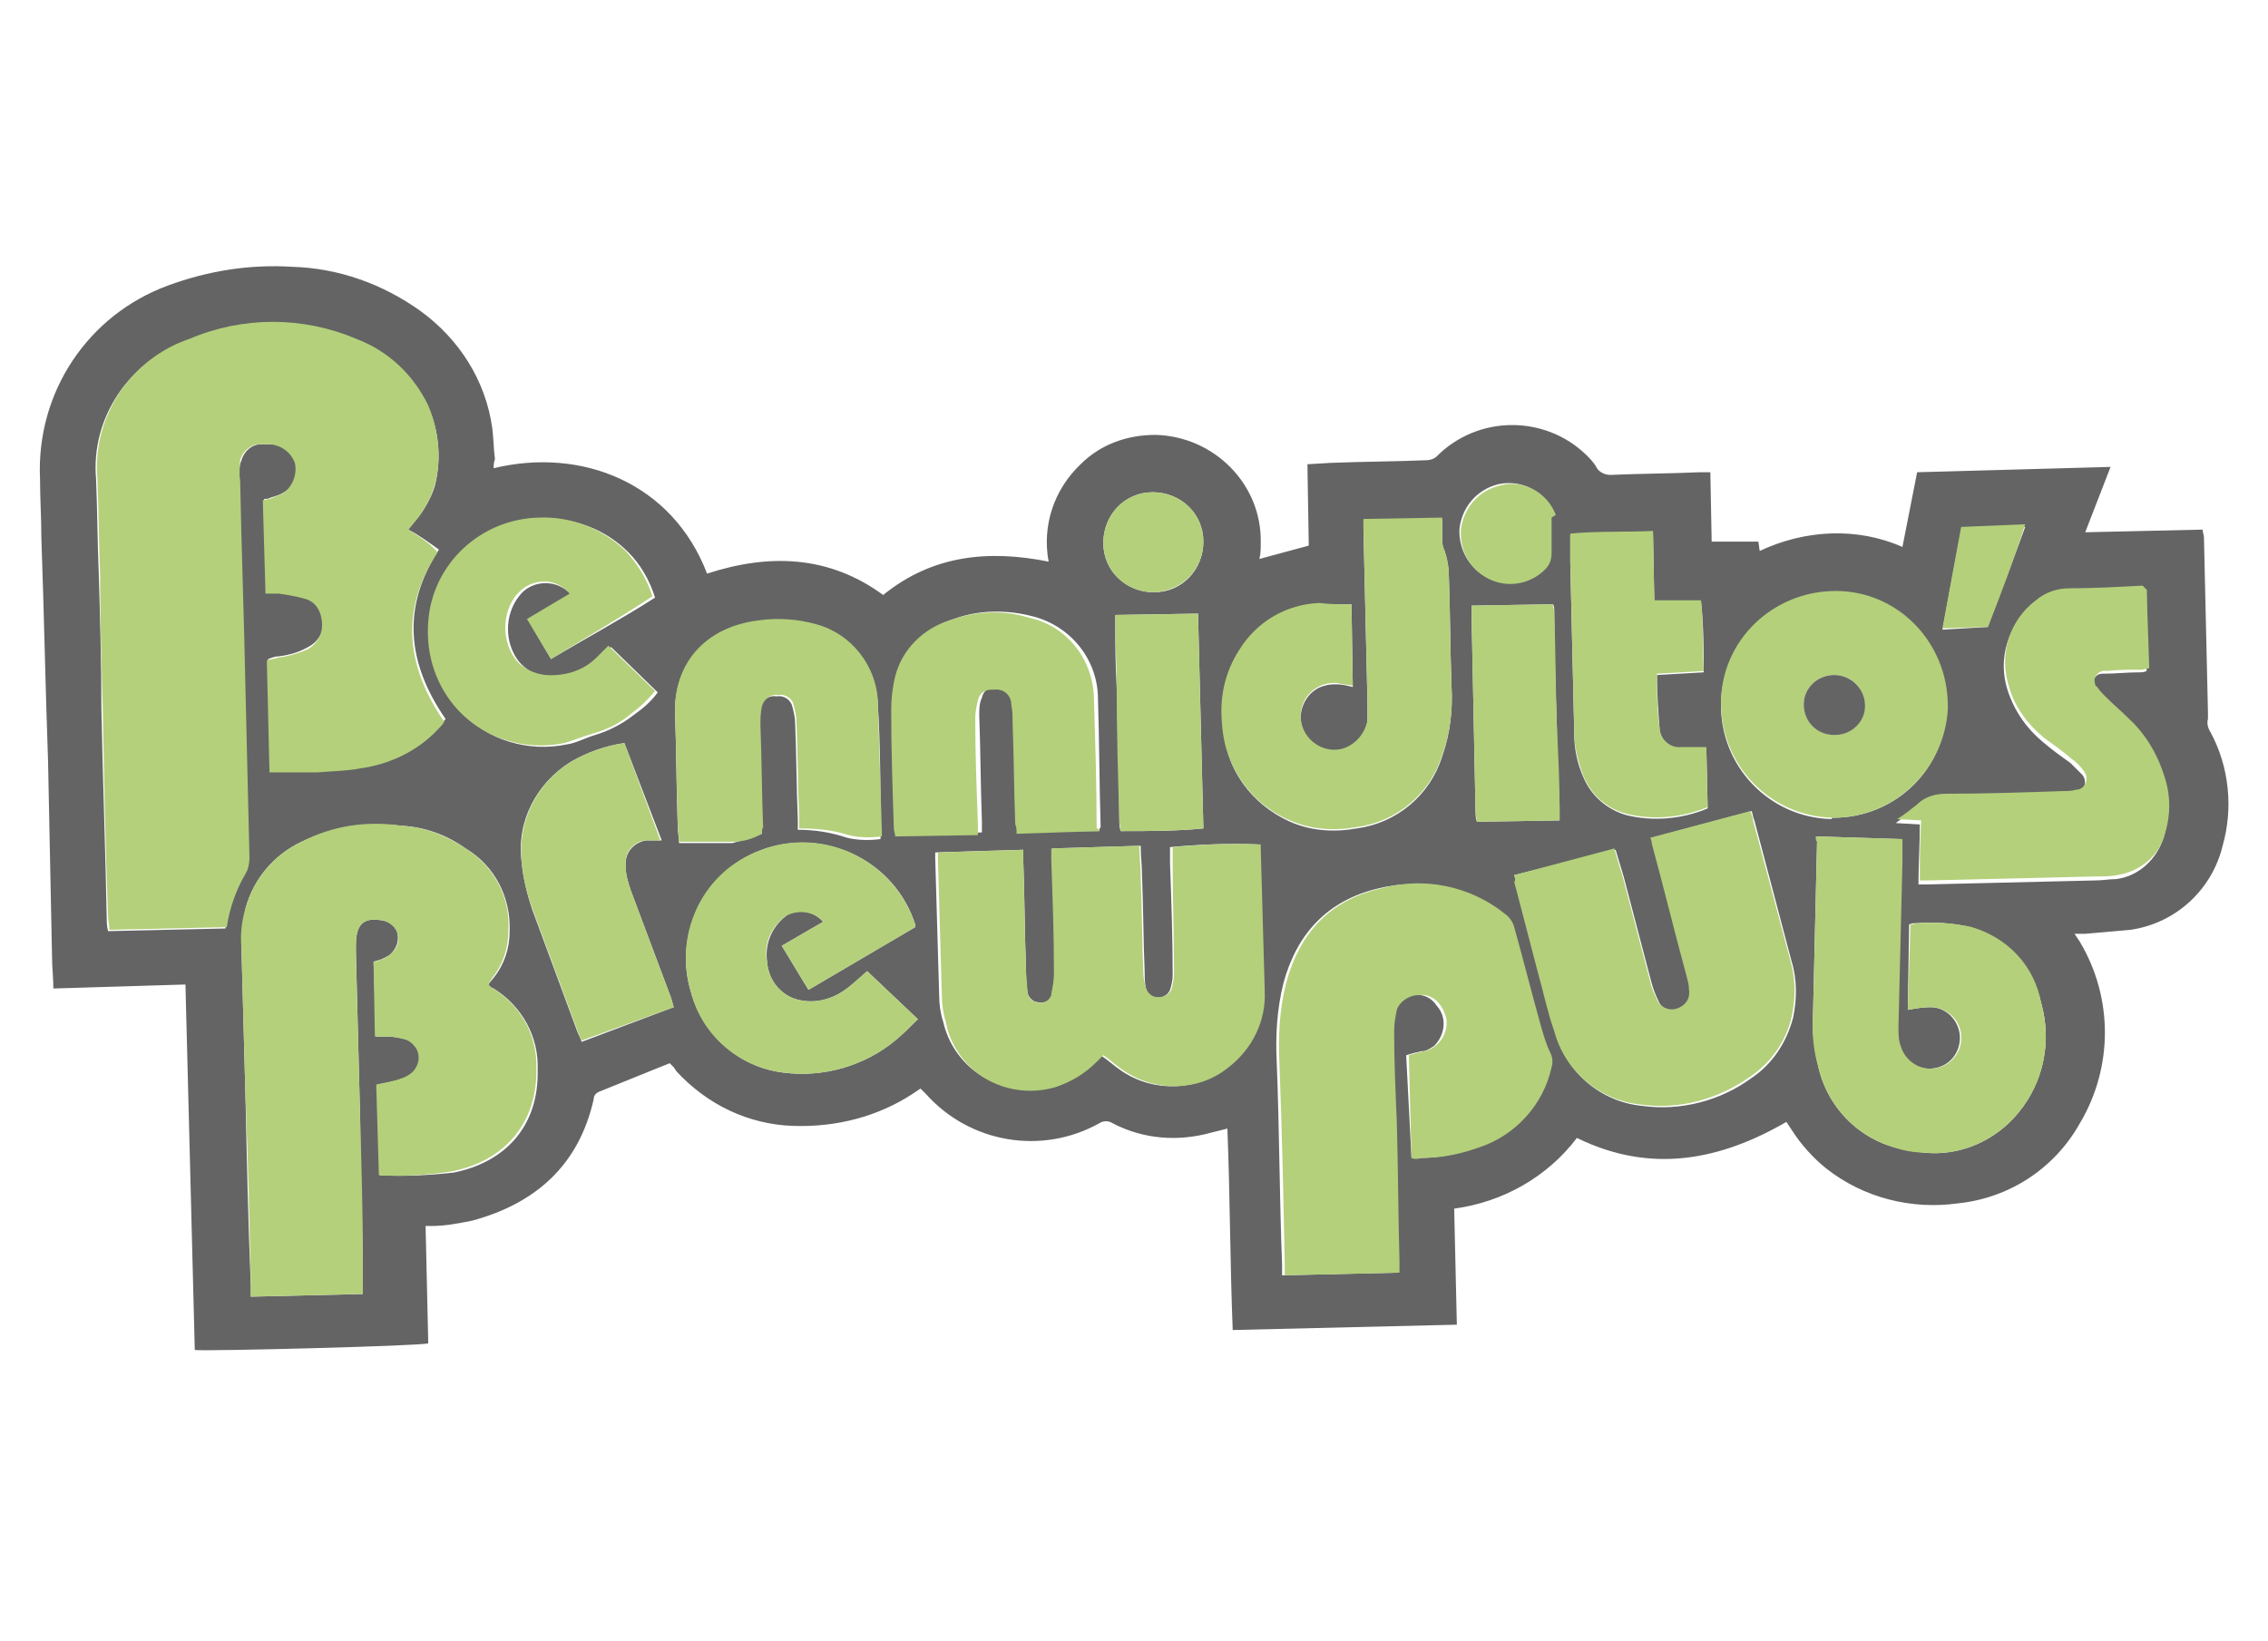 <svg xmlns="http://www.w3.org/2000/svg" width="170" height="123" viewBox="-3 -20 170 123">
<style type="text/css">
	.st0{fill:#646465;}
	.st1{fill:#B4D07B;}
</style>
<title>logo-benniditos</title>
<g>
	<path class="st0" d="M34,15.1c6.6-1.6,13.4,1.1,16,7.9c4.6-1.5,9.1-1.4,13.2,1.6c3.7-3,7.9-3.4,12.4-2.5c-0.5-2.7,0.4-5.4,2.4-7.3
		c1.5-1.5,3.5-2.2,5.6-2.2c4.4,0.1,8,3.7,7.9,8.1c0,0.4,0,0.8-0.1,1.2l3.7-1l-0.1-6.1l1.7-0.1c2.4-0.1,4.8-0.1,7.2-0.2
		c0.3,0,0.6-0.1,0.8-0.3c3.1-3.1,8.1-3.1,11.2-0.1c0.3,0.3,0.6,0.6,0.8,1c0.2,0.3,0.6,0.5,1,0.5c2.2-0.1,4.5-0.1,6.7-0.2h0.8
		l0.1,5.2h3.5l0.1,0.7c3.4-1.6,7.3-1.8,10.7-0.3l1.1-5.6l14.5-0.4l-1.9,4.9l8.8-0.2c0,0.2,0.1,0.4,0.1,0.6c0.1,4.4,0.2,8.7,0.3,13.1
		c0,0.2,0,0.3,0,0.5c-0.1,0.3,0,0.7,0.2,1c1.4,2.6,1.7,5.7,0.9,8.5c-0.8,3.3-3.5,5.8-6.9,6.3c-1.1,0.1-2.2,0.2-3.4,0.3h-0.8l0.4,0.6
		c2.5,4.2,2.5,9.4,0,13.6c-1.9,3.4-5.3,5.6-9.1,6c-3.5,0.5-7.1-0.4-9.9-2.6c-1-0.8-1.9-1.8-2.6-2.9l-0.4-0.6
		c-5,2.9-10.2,3.9-15.7,1.2c-2.2,2.9-5.5,4.8-9.2,5.3l0.2,8.7l-16.8,0.4c-0.2-5-0.2-10.1-0.4-15.1l-1.2,0.3
		c-2.5,0.7-5.1,0.5-7.4-0.7c-0.3-0.2-0.7-0.2-1,0c-4.3,2.4-9.7,1.5-13-2.2l-0.4-0.4l-0.6,0.4c-2.6,1.7-5.7,2.5-8.9,2.4
		c-3.4-0.1-6.5-1.6-8.8-4.1l-0.2-0.3l-0.3-0.3l-1,0.4L42,61.8c-0.3,0.1-0.5,0.3-0.5,0.6c-1.1,4.9-4.3,7.8-9.1,9.1
		c-1,0.2-2,0.4-3,0.4h-0.5l0.2,8.8c-0.6,0.2-16.6,0.6-17.5,0.5l-0.7-27.4L1,54.1c0-0.8-0.1-1.6-0.1-2.4C0.8,46.8,0.7,41.9,0.6,37
		c-0.2-5.6-0.3-11.1-0.5-16.7c0-1.5-0.1-3-0.1-4.4C-0.3,9.4,3.6,3.6,9.6,1.4c3-1.1,6.1-1.6,9.3-1.4c3.5,0.1,6.8,1.3,9.6,3.3
		c2.9,2.1,4.9,5.2,5.4,8.8c0.1,0.8,0.1,1.6,0.2,2.3C34,14.7,34,14.9,34,15.1z M27.6,19.7l0.4-0.5c0.7-0.8,1.3-1.8,1.6-2.8
		c0.5-2,0.3-4.1-0.5-5.9c-1.1-2.3-3-4.1-5.4-5c-4-1.7-8.5-1.7-12.5,0C6.7,7,3.8,11.3,4.2,15.9c0.1,2.3,0.1,4.7,0.2,7
		c0.1,3.4,0.2,6.8,0.2,10.2C4.7,38.4,4.9,43.6,5,48.8c0,0.3,0,0.6,0.1,1l8.8-0.2c0.2-1.4,0.6-2.8,1.4-4c0.2-0.4,0.4-0.8,0.3-1.2
		c-0.1-4.2-0.2-8.4-0.3-12.6c-0.1-5.2-0.3-10.5-0.4-15.7c0-0.6,0-1.1,0.2-1.6c0.2-0.7,0.8-1.2,1.5-1.2c0.3,0,0.6,0,0.8,0
		c0.8,0.1,1.5,0.6,1.8,1.3c0.2,0.9-0.1,1.8-0.9,2.3c-0.3,0.2-0.7,0.3-1,0.4c-0.2,0.1-0.3,0.1-0.5,0.1l0.2,7c0.3,0,0.7,0,1,0
		c0.7,0.1,1.3,0.2,2,0.4c0.7,0.2,1.2,0.8,1.2,1.5c0.2,0.9-0.3,1.8-1.1,2.2c-0.7,0.4-1.4,0.6-2.2,0.7c-0.3,0-0.5,0.1-0.8,0.2l0.2,8.4
		c1.3,0,2.4,0,3.6,0c1.1,0,2.1-0.1,3.2-0.3c2.2-0.3,4.2-1.4,5.8-3c0.2-0.2,0.3-0.4,0.5-0.6c-2.9-4.2-3.3-8.4-0.5-12.7
		C29.2,20.7,28.4,20.1,27.6,19.7z M33.6,53.8l0.4-0.5c0.8-1,1.2-2.2,1.2-3.5c0.1-2.5-1.1-4.9-3.3-6.2c-1.4-1-3-1.6-4.8-1.7
		c-2.6-0.3-5.2,0.1-7.5,1.2c-2.1,1-3.6,2.8-4.2,5c-0.2,1-0.3,2-0.3,3c0.1,3.7,0.2,7.4,0.3,11.1c0.1,4.7,0.2,9.4,0.4,14.2
		c0,0.2,0,0.5,0,0.8l8.4-0.2c0-0.9,0-1.8,0-2.6c-0.1-3.4-0.2-6.9-0.2-10.3c-0.1-3.9-0.2-7.8-0.3-11.8c0-0.6-0.1-1.3,0-1.9
		c0.1-1.4,0.9-1.6,2-1.4c0.5,0.1,1,0.5,1.1,1c0.1,0.6-0.1,1.1-0.5,1.5c-0.2,0.2-0.5,0.3-0.7,0.4c-0.2,0.1-0.4,0.1-0.6,0.2l0.2,5.6
		c0.4,0,0.6,0,0.9,0c0.4,0,0.9,0.1,1.3,0.2c0.8,0.2,1.2,1.1,1,1.8c-0.1,0.4-0.4,0.7-0.7,0.9c-0.3,0.2-0.7,0.3-1,0.4
		c-0.4,0.1-0.9,0.2-1.4,0.3l0.2,6.8c1.8,0.1,3.7,0,5.5-0.2c4-0.8,6.4-3.6,6.3-7.7c0.1-2.5-1.2-4.8-3.3-6.1
		C33.7,54,33.7,53.9,33.6,53.8L33.6,53.8z M102.8,66.8c0.2,0,0.4,0,0.6,0c1.5,0,2.9-0.3,4.3-0.8c2.7-0.9,4.8-3.2,5.4-6
		c0.1-0.4,0.1-0.8-0.1-1.1c-0.3-0.6-0.5-1.3-0.7-2c-0.7-2.5-1.3-4.9-2-7.4c-0.1-0.4-0.3-0.8-0.7-1c-2.6-2-6.1-2.7-9.3-1.9
		c-3.8,0.9-6.1,3.4-7.1,7.1c-0.5,2-0.6,4-0.5,6c0.2,5,0.2,10,0.4,15.1c0,0.2,0,0.5,0,0.8l8.6-0.2c0-0.4,0-0.6,0-0.9
		c-0.1-3.5-0.2-6.9-0.3-10.4c-0.1-2.3-0.1-4.5-0.2-6.8c0-0.5,0.1-1.1,0.2-1.6c0.2-0.7,0.9-1.1,1.6-1.1c0.7-0.1,1.3,0.2,1.7,0.8
		c0.8,0.9,0.6,2.2-0.2,3c-0.3,0.2-0.6,0.4-0.9,0.4c-0.2,0-0.3,0.1-0.5,0.1l-0.7,0.2L102.8,66.8z M73.7,43.7l-6.6,0.2
		c0,0.2,0,0.3,0,0.4c0.1,3.5,0.2,7,0.3,10.4c0,0.6,0.1,1.3,0.3,1.9c0.8,3.5,4.3,5.7,7.8,4.9c0.1,0,0.3-0.1,0.4-0.1
		c1.2-0.4,2.2-1,3.1-1.8l0.5-0.5c0.6,0.4,1,0.8,1.6,1.2c2.4,1.6,5.6,1.5,7.8-0.3c1.8-1.3,2.8-3.5,2.7-5.7c-0.1-3.6-0.2-7.1-0.3-10.7
		c0-0.1,0-0.2,0-0.3c-2.2-0.1-4.4,0-6.6,0.2c0,0.4,0,0.8,0,1.2c0.1,2.8,0.2,5.6,0.2,8.4c0,0.4-0.1,0.8-0.2,1.1
		c-0.2,0.5-0.8,0.7-1.3,0.5c-0.3-0.1-0.4-0.3-0.5-0.6c-0.1-0.4-0.1-0.8-0.1-1.2c-0.1-2.4-0.1-4.9-0.2-7.3c0-0.7-0.1-1.4-0.1-2.2
		l-6.6,0.2c0,0.3,0,0.6,0,0.9c0.1,2.8,0.2,5.6,0.2,8.4c0,0.5,0,1.1-0.2,1.6c-0.1,0.5-0.7,0.8-1.2,0.6c0,0-0.1,0-0.1,0
		c-0.4-0.2-0.6-0.5-0.6-0.9c-0.1-0.6-0.1-1.1-0.1-1.7c-0.1-2.7-0.1-5.3-0.2-8C73.7,44.3,73.7,44.1,73.7,43.7z M110.5,45.6
		c0.1,0.3,0.1,0.4,0.1,0.6l1.8,6.9c0.4,1.4,0.7,2.9,1.2,4.3c0.8,3,3.4,5.2,6.5,5.5c2.9,0.4,5.9-0.4,8.2-2.1c1.5-1,2.6-2.6,3.1-4.5
		c0.3-1.4,0.3-2.9-0.1-4.2l-2.8-10.6c-0.1-0.2-0.1-0.4-0.2-0.7l-7.5,2c0,0.2,0.1,0.3,0.1,0.4c0.9,3.3,1.7,6.6,2.6,9.9
		c0.1,0.4,0.2,0.7,0.2,1.1c0.1,0.6-0.3,1.2-0.9,1.4c-0.6,0.3-1.3,0-1.5-0.6c0,0,0,0,0,0c-0.2-0.4-0.4-0.9-0.5-1.3
		c-0.7-2.7-1.4-5.3-2.1-8c-0.2-0.7-0.4-1.3-0.6-2L110.5,45.6z M133.2,42.7c0,0.2,0,0.3,0,0.4c-0.1,4.3-0.2,8.5-0.3,12.8
		c-0.1,1.4,0.1,2.8,0.4,4.1c0.6,2.6,2.4,4.7,4.8,5.7c1,0.4,2.1,0.6,3.1,0.7c2.7,0.3,5.4-0.9,7.1-3c1.9-2.3,2.5-5.4,1.7-8.2
		c-0.6-2.7-2.6-4.9-5.3-5.7c-1.3-0.3-2.7-0.4-4-0.3c-0.2,0-0.4,0-0.6,0.1l-0.1,6.4c0.6-0.1,1.1-0.2,1.7-0.2c1.2,0,2.1,1,2.2,2.1
		c0.1,1.3-0.8,2.4-2.1,2.5c-1.1,0.1-2.1-0.6-2.4-1.6c-0.1-0.5-0.2-1-0.2-1.5c0.1-4.1,0.2-8.2,0.3-12.4c0-0.6,0-1.1,0-1.7L133.2,42.7
		z M98.3,25.3c-0.9,0-1.7,0-2.4,0c-2.5,0.1-4.7,1.4-6,3.5c-1.1,1.7-1.5,3.7-1.2,5.6c0.1,3.2,2.1,5.9,5,7.2c1.6,0.7,3.3,0.8,5,0.5
		c3-0.4,5.5-2.5,6.4-5.4c0.6-1.7,0.8-3.5,0.7-5.2c-0.1-2.8-0.1-5.5-0.2-8.3c0-0.6-0.1-1.2-0.3-1.8c-0.1-0.3-0.2-0.5-0.2-0.8
		c0-0.5,0-1.1,0-1.7L99.2,19c0,0.3,0,0.5,0,0.7c0.1,4.3,0.2,8.6,0.3,12.9c0,0.5,0,1,0,1.5c-0.2,1.4-1.5,2.3-2.8,2.2
		c-1-0.1-1.8-0.8-2.1-1.8c-0.4-1.3,0.4-2.8,1.7-3.1c0.3-0.1,0.6-0.1,0.9-0.1c0.4,0,0.8,0.1,1.2,0.2L98.3,25.3z M157.9,24.2h-0.4
		c-1.8,0-3.6,0.1-5.5,0.2c-0.9,0-1.8,0.3-2.5,0.9c-2,1.5-2.8,4.1-2,6.5c0.5,1.5,1.4,2.8,2.6,3.8c0.7,0.6,1.4,1.1,2.1,1.6
		c0.3,0.3,0.6,0.6,0.9,0.9c0.3,0.4,0.2,0.9-0.1,1.2c-0.1,0.1-0.3,0.2-0.5,0.2c-0.3,0.1-0.7,0.1-1,0.1c-2.9,0.1-5.8,0.2-8.7,0.2
		c-0.8-0.1-1.6,0.2-2.2,0.8c-0.5,0.4-1,0.7-1.5,1.1l1.8,0.1c0,1.5-0.1,3-0.1,4.5h0.6l12.6-0.3c0.6,0,1.1-0.1,1.6-0.1
		c1.7-0.2,3.1-1.5,3.6-3.2c0.4-1.3,0.4-2.7,0-4c-0.5-1.7-1.4-3.3-2.7-4.5c-0.6-0.6-1.2-1.2-1.8-1.7c-0.2-0.2-0.4-0.4-0.6-0.7
		c-0.3-0.3-0.3-0.8,0-1.1c0.2-0.2,0.4-0.2,0.6-0.2c0.9,0,1.7-0.1,2.6-0.1c0.2,0,0.4,0,0.6-0.1L157.9,24.2z M134.4,41.3
		c4.7,0,8.5-3.7,8.5-8.4s-3.7-8.5-8.4-8.5c-4.6,0-8.4,3.7-8.5,8.3c-0.1,4.7,3.6,8.6,8.3,8.7C134.3,41.3,134.3,41.3,134.4,41.3
		L134.4,41.3z M65.6,49.5c0-0.1,0-0.1,0-0.2c-1.5-4.7-6.6-7.2-11.2-5.7c-0.3,0.1-0.5,0.2-0.8,0.3c-4,1.8-6.1,6.3-4.8,10.5
		c0.9,3.2,3.6,5.6,6.9,6c3,0.4,6.1-0.5,8.4-2.4c0.6-0.5,1.1-1,1.7-1.6L62,52.8c-0.7,0.6-1.2,1.1-1.8,1.5c-0.9,0.6-2,0.9-3.1,0.7
		c-1.4-0.2-2.5-1.4-2.6-2.9c-0.2-1.4,0.4-2.7,1.5-3.5c0.9-0.5,2-0.3,2.7,0.5l-3.1,1.8l2,3.3L65.6,49.5z M79.4,42.3
		c0-0.1,0-0.2,0.1-0.3c-0.1-3.2-0.1-6.4-0.2-9.6c0-3-2.1-5.5-4.9-6.2c-1.9-0.5-4-0.5-5.9,0.2c-2,0.6-3.6,2.2-4.1,4.2
		c-0.2,0.8-0.3,1.6-0.3,2.5c0,3,0.1,5.9,0.2,8.9c0,0.2,0,0.3,0.1,0.6l6.2-0.2c0-0.3,0-0.5,0-0.8c-0.1-2.7-0.1-5.3-0.2-8
		c0-0.4,0-0.9,0.2-1.3c0.1-0.5,0.5-0.8,1-0.8c0.7-0.1,1.3,0.3,1.4,0.9c0,0.1,0,0.1,0,0.2c0.1,0.5,0.1,0.9,0.1,1.4
		c0.1,2.5,0.1,5.1,0.2,7.6c0,0.2,0,0.4,0.1,0.7L79.4,42.3z M54.1,42.5c0-0.1,0-0.3,0-0.4c-0.1-2.5-0.2-5.1-0.2-7.6
		c0-0.5,0-0.9,0.1-1.4c0.1-0.6,0.6-1,1.2-0.9c0.6-0.1,1.1,0.3,1.2,0.8c0.1,0.4,0.2,0.8,0.2,1.2c0.1,2.4,0.1,4.8,0.2,7.2
		c0,0.2,0,0.5,0,0.8c1.3,0,2.5,0.2,3.7,0.6c0.8,0.2,1.7,0.2,2.5,0.1c0-0.2,0-0.3,0-0.4c0-3.2,0-6.5-0.2-9.7c-0.1-2.8-2-5.2-4.6-5.9
		c-1.4-0.4-2.9-0.5-4.3-0.3c-4.2,0.5-6.4,3.4-6.3,6.9c0.1,2.8,0.1,5.6,0.2,8.4c0,0.5,0.1,0.9,0.1,1.3c1.4,0,2.7,0,4,0
		C52.6,43,53.4,42.8,54.1,42.5z M38.3,29.4c2.7-1.6,5.3-3,7.8-4.6c-0.4-1.3-1.1-2.5-2-3.4c-1.7-1.7-4-2.6-6.5-2.5
		c-4.4,0-8,3.4-8.3,7.8c-0.2,2.4,0.6,4.9,2.3,6.7c2,2.1,5,3,7.9,2.4c0.7-0.1,1.4-0.5,2.1-0.7c1-0.3,2-0.8,2.9-1.5
		c0.7-0.5,1.3-1,1.8-1.7l-3.5-3.4c-0.3,0.3-0.6,0.6-0.9,0.9c-1,1-2.4,1.4-3.8,1.3c-0.8,0-1.6-0.4-2.2-1.1c-1.1-1.4-1.1-3.5,0-4.9
		c0.8-1.1,2.4-1.3,3.5-0.5c0.1,0.1,0.3,0.2,0.4,0.4l-3.2,1.9L38.3,29.4z M121,25.1l-0.1-5.2c-2.1,0.1-4.2,0-6.2,0.2c0,0.7,0,1.3,0,2
		c0.1,4.3,0.2,8.6,0.3,12.9c0,1.1,0.2,2.2,0.7,3.3c0.6,1.4,1.8,2.4,3.2,2.8c2,0.5,4.2,0.3,6.1-0.5l-0.1-4.5c-0.7,0-1.3,0-1.9,0
		c-0.8,0-1.5-0.6-1.6-1.4c-0.1-1.4-0.2-2.7-0.2-4.1l3.5-0.2c0-1.8,0-3.5-0.2-5.3L121,25.1L121,25.1z M43.8,35.7
		c-1.4,0.2-2.8,0.7-4,1.4c-2.6,1.6-4.1,4.5-3.7,7.5c0.1,1.2,0.4,2.4,0.8,3.6l3.4,9.2c0.1,0.2,0.2,0.4,0.3,0.7l6.9-2.6l-0.2-0.7
		c-1-2.7-2-5.3-3-8c-0.2-0.6-0.4-1.2-0.4-1.8c-0.1-1,0.5-1.8,1.5-2c0.1,0,0.2,0,0.4,0c0.2,0,0.5,0,0.8,0L43.8,35.7z M86.8,26
		l-6.2,0.1c0,0.2,0,0.4,0,0.6c0,1.6,0,3.1,0.1,4.7c0.1,3.3,0.2,6.7,0.2,10.1c0,0.3,0,0.5,0.1,0.8c2.1,0,4.2,0,6.2-0.2L86.8,26z
		 M113.9,41.5c0-0.4,0-0.7,0-1c-0.1-2-0.2-3.9-0.2-5.9c-0.1-2.9-0.2-5.8-0.2-8.8c0-0.2,0-0.4-0.1-0.5l-6.1,0.1c0,0.3,0,0.5,0,0.6
		c0.1,4.9,0.2,9.9,0.3,14.8c0,0.2,0,0.5,0.1,0.8L113.9,41.5z M87.2,20.6c0-2.1-1.7-3.7-3.8-3.7c-2.1,0-3.7,1.7-3.7,3.8
		c0,2.1,1.7,3.7,3.8,3.7C85.6,24.4,87.2,22.7,87.2,20.6z M113.6,18.6c-0.7-1.7-2.5-2.7-4.3-2.3c-1.6,0.4-2.7,1.7-2.9,3.3
		c-0.1,1.5,0.7,3,2.1,3.7c1.4,0.7,3.1,0.4,4.2-0.7c0.4-0.3,0.6-0.8,0.5-1.3c-0.1-0.8,0-1.7,0-2.6L113.6,18.6z M146,27
		c0.9-2.5,1.9-5,2.8-7.5l-4.8,0.2l-1.4,7.5L146,27z"/>
	<path class="st1" d="M27.6,19.7c0.8,0.5,1.6,1,2.2,1.7c-2.8,4.3-2.4,8.5,0.5,12.7c-0.1,0.2-0.3,0.4-0.5,0.6
		c-1.5,1.6-3.6,2.6-5.8,2.9c-1,0.2-2.1,0.2-3.2,0.3c-1.2,0-2.3,0-3.6,0l-0.2-8.4c0.3-0.1,0.6-0.1,0.8-0.2c0.8-0.1,1.5-0.3,2.2-0.6
		c0.8-0.4,1.3-1.3,1.1-2.3c-0.1-0.7-0.5-1.3-1.2-1.5c-0.7-0.2-1.3-0.3-2-0.4c-0.3,0-0.7,0-1,0l-0.2-7c0.2,0,0.3-0.1,0.5-0.1
		c0.3-0.1,0.7-0.3,1-0.4c0.7-0.5,1.1-1.4,0.9-2.3c-0.3-0.8-1-1.3-1.8-1.4c-0.3,0-0.6,0-0.8,0c-0.7,0-1.3,0.5-1.5,1.2
		C15,14.9,14.9,15.5,15,16c0.1,5.2,0.3,10.5,0.4,15.7c0.1,4.2,0.2,8.4,0.3,12.6c0,0.4-0.1,0.9-0.3,1.2c-0.7,1.2-1.2,2.6-1.4,4
		l-8.8,0.2c0-0.4-0.1-0.7-0.1-1c-0.2-5.2-0.3-10.4-0.4-15.6c-0.1-3.4-0.2-6.8-0.2-10.2c-0.1-2.3-0.1-4.7-0.2-7
		c-0.4-4.7,2.5-9,6.9-10.5c4-1.7,8.5-1.7,12.5,0c2.4,0.9,4.3,2.7,5.4,5c0.8,1.9,1,4,0.5,5.9c-0.3,1-0.8,2-1.5,2.8L27.6,19.7z"/>
	<path class="st1" d="M33.6,53.8c0.1,0.1,0.1,0.1,0.2,0.2c2.2,1.3,3.5,3.6,3.4,6.1c0.1,4-2.3,6.9-6.3,7.7c-1.8,0.3-3.7,0.4-5.5,0.3
		l-0.2-6.8c0.5-0.1,1-0.2,1.4-0.3c0.3-0.1,0.7-0.2,1-0.4c0.7-0.4,1-1.3,0.6-2c-0.2-0.3-0.5-0.6-0.9-0.7c-0.4-0.1-0.9-0.2-1.3-0.2
		c-0.3,0-0.5,0-0.9,0l-0.1-5.6c0.2,0,0.4-0.1,0.6-0.2c0.3-0.1,0.5-0.2,0.7-0.4c0.4-0.3,0.7-0.9,0.5-1.5c-0.1-0.5-0.6-0.9-1.1-1
		c-1.1-0.2-1.9,0-2,1.4c0,0.6,0,1.3,0,1.9c0.1,3.9,0.2,7.8,0.3,11.8c0.1,3.4,0.2,6.9,0.2,10.3c0,0.8,0,1.7,0,2.6l-8.4,0.2
		c0-0.3,0-0.6,0-0.8c-0.1-4.7-0.2-9.4-0.4-14.2c-0.1-3.7-0.2-7.4-0.3-11.1c-0.1-1,0-2,0.3-3c0.6-2.2,2.1-4,4.2-5
		c2.3-1.2,4.9-1.6,7.5-1.2c1.7,0.1,3.3,0.7,4.8,1.7c2.1,1.3,3.4,3.7,3.2,6.2c0,1.3-0.4,2.5-1.2,3.5L33.6,53.8z"/>
	<path class="st1" d="M102.8,66.8l-0.2-7.7l0.7-0.2c0.2,0,0.3-0.1,0.5-0.1c1.1-0.3,1.8-1.4,1.6-2.5c-0.1-0.3-0.2-0.6-0.4-0.9
		c-0.4-0.6-1-0.9-1.7-0.8c-0.7,0-1.4,0.5-1.6,1.1c-0.1,0.5-0.2,1-0.2,1.6c0,2.3,0.1,4.5,0.2,6.8c0.1,3.5,0.1,6.9,0.2,10.4
		c0,0.3,0,0.6,0,0.9l-8.6,0.2c0-0.3,0-0.5,0-0.8c-0.1-5-0.2-10-0.4-15.1c-0.1-2,0-4,0.5-6c1-3.7,3.2-6.2,7.1-7.1
		c3.2-0.9,6.7-0.2,9.3,1.9c0.3,0.2,0.6,0.6,0.7,1c0.7,2.5,1.3,4.9,2,7.4c0.2,0.7,0.4,1.4,0.7,2c0.2,0.4,0.2,0.8,0.1,1.1
		c-0.6,2.8-2.7,5.1-5.4,6c-1.4,0.5-2.8,0.8-4.3,0.8C103.2,66.9,103,66.9,102.8,66.8z"/>
	<path class="st1" d="M73.7,43.7c0,0.3,0,0.6,0,0.8c0.1,2.7,0.1,5.3,0.2,8c0,0.6,0.1,1.1,0.1,1.7c0,0.4,0.2,0.8,0.6,0.9
		c0.5,0.2,1,0,1.2-0.5c0,0,0-0.1,0-0.1c0.1-0.5,0.2-1,0.2-1.6c0-2.8-0.1-5.6-0.2-8.4c0-0.3,0-0.5,0-0.9l6.6-0.2
		c0,0.8,0.1,1.5,0.1,2.2c0.1,2.4,0.1,4.9,0.2,7.3c0,0.4,0.1,0.8,0.2,1.2c0.2,0.5,0.7,0.8,1.3,0.6c0.3-0.1,0.5-0.3,0.6-0.5
		c0.1-0.4,0.2-0.8,0.2-1.2c0-2.8-0.1-5.5-0.1-8.3c0-0.4,0-0.8,0-1.2c2.2-0.2,4.4-0.3,6.6-0.2c0,0.1,0,0.2,0,0.3
		c0.1,3.6,0.2,7.1,0.3,10.7c0.1,2.2-0.9,4.3-2.7,5.7c-2.2,1.8-5.4,1.9-7.8,0.3c-0.5-0.3-1-0.8-1.6-1.2l-0.5,0.5
		c-0.9,0.9-1.9,1.5-3.1,1.9c-3.5,1-7.1-0.9-8.1-4.4c0-0.2-0.1-0.3-0.1-0.5c-0.2-0.6-0.3-1.3-0.3-1.9c-0.1-3.5-0.2-7-0.3-10.4
		c0-0.1,0-0.2,0-0.4L73.7,43.7z"/>
	<path class="st1" d="M110.5,45.6l7.5-2c0.2,0.7,0.4,1.4,0.6,2c0.7,2.7,1.4,5.3,2.1,8c0.1,0.5,0.3,0.9,0.5,1.3
		c0.2,0.6,0.9,0.9,1.5,0.7c0,0,0,0,0,0c0.6-0.2,1-0.7,0.9-1.4c0-0.4-0.1-0.7-0.2-1.1c-0.9-3.3-1.7-6.6-2.6-9.9c0-0.1,0-0.2-0.1-0.4
		l7.5-2c0.1,0.3,0.2,0.5,0.2,0.7l2.8,10.5c0.4,1.4,0.4,2.8,0.1,4.2c-0.4,1.8-1.5,3.4-3.1,4.5c-2.4,1.7-5.3,2.5-8.2,2.1
		c-3.1-0.3-5.7-2.5-6.5-5.5c-0.5-1.4-0.8-2.9-1.2-4.3l-1.8-6.9C110.6,46,110.6,45.9,110.5,45.6z"/>
	<path class="st1" d="M133.1,42.7l6.5,0.2c0,0.6,0,1.2,0,1.7c-0.1,4.1-0.2,8.2-0.3,12.4c0,0.5,0,1,0.2,1.5c0.4,1.2,1.7,1.9,2.9,1.5
		c1-0.3,1.7-1.3,1.6-2.4c-0.1-1.2-1.1-2.1-2.3-2.1c-0.6,0-1.1,0.1-1.7,0.2l0.2-6.4c0.2,0,0.4-0.1,0.6-0.1c1.3-0.1,2.7,0,4,0.3
		c2.7,0.8,4.7,2.9,5.2,5.7c0.8,2.9,0.2,5.9-1.7,8.2c-1.7,2.1-4.4,3.3-7.1,3c-1.1,0-2.1-0.3-3.1-0.7c-2.4-1-4.2-3.1-4.8-5.7
		c-0.4-1.3-0.5-2.7-0.4-4.1c0.1-4.3,0.2-8.5,0.3-12.8C133.1,43,133.1,42.9,133.1,42.7z"/>
	<path class="st1" d="M98.3,25.3l0.1,6.1c-0.5-0.1-0.8-0.1-1.2-0.2c-1.4-0.1-2.6,0.9-2.7,2.3c0,0.3,0,0.6,0.1,0.9
		c0.4,1.3,1.8,2.1,3.1,1.7c0.9-0.3,1.6-1.1,1.8-2.1c0-0.5,0-1,0-1.5c-0.1-4.3-0.2-8.6-0.3-12.9c0-0.2,0-0.5,0-0.7l5.9-0.1
		c0,0.6,0,1.2,0,1.7c0,0.3,0.1,0.6,0.2,0.8c0.2,0.6,0.3,1.2,0.3,1.8c0.1,2.8,0.1,5.5,0.2,8.3c0.1,1.8-0.1,3.6-0.7,5.2
		c-0.9,2.9-3.4,5-6.4,5.4c-1.7,0.3-3.4,0.2-5-0.5c-2.9-1.2-4.9-4-5.1-7.2c-0.2-2,0.2-3.9,1.3-5.6c1.3-2.1,3.5-3.4,6-3.5
		C96.7,25.3,97.4,25.3,98.3,25.3z"/>
	<path class="st1" d="M157.9,24.2l0.2,5.9c-0.2,0-0.4,0.1-0.6,0.1c-0.9,0-1.7,0-2.6,0.1c-0.4-0.1-0.8,0.2-0.9,0.6
		c0,0.2,0,0.5,0.2,0.6c0.2,0.3,0.4,0.5,0.6,0.7c0.6,0.6,1.2,1.1,1.8,1.7c1.3,1.2,2.2,2.8,2.7,4.5c0.4,1.3,0.4,2.7,0,4
		c-0.4,1.7-1.8,2.9-3.6,3.2c-0.5,0.1-1.1,0.1-1.6,0.1l-12.6,0.3h-0.6c0-1.5,0-2.9,0.1-4.5l-1.8-0.1c0.5-0.3,1-0.7,1.5-1.1
		c0.6-0.6,1.4-0.8,2.2-0.8c2.9,0,5.8-0.1,8.7-0.2c0.3,0,0.7,0,1-0.1c0.5,0,0.8-0.4,0.8-0.9c0-0.2-0.1-0.3-0.2-0.5
		c-0.3-0.4-0.6-0.7-0.9-0.9c-0.7-0.6-1.4-1.1-2.1-1.6c-1.2-1-2.2-2.3-2.6-3.8c-0.8-2.4,0-5,2-6.5c0.7-0.6,1.6-0.9,2.5-0.9
		c1.8,0,3.6-0.1,5.5-0.2L157.9,24.2z"/>
	<path class="st1" d="M134.4,41.3c-4.7-0.1-8.4-3.9-8.4-8.6s3.9-8.4,8.6-8.4s8.4,3.9,8.4,8.6c0,0.1,0,0.2,0,0.3
		C142.7,37.8,138.9,41.3,134.4,41.3z M134.5,30.6c-1.3,0-2.3,1-2.3,2.2c0,1.3,1.1,2.3,2.3,2.3c1.2,0,2.2-1,2.3-2.2
		C136.8,31.7,135.8,30.6,134.5,30.6C134.5,30.6,134.5,30.6,134.5,30.6z"/>
	<path class="st1" d="M65.6,49.5l-8,4.7l-2-3.3l3.1-1.8c-0.7-0.8-1.8-0.9-2.7-0.5c-1.2,0.8-1.8,2.2-1.5,3.5c0.1,1.5,1.2,2.7,2.6,2.9
		c1.1,0.2,2.2-0.1,3.1-0.7c0.6-0.4,1.2-1,1.8-1.5l3.8,3.6c-0.6,0.6-1.1,1.1-1.7,1.6c-2.3,1.9-5.4,2.8-8.4,2.4
		c-3.3-0.4-6.1-2.8-6.9-6c-1.3-4.2,0.7-8.8,4.8-10.5c4.5-2,9.7,0.1,11.7,4.6c0.1,0.3,0.2,0.5,0.3,0.8C65.6,49.4,65.6,49.5,65.6,49.5
		z"/>
	<path class="st1" d="M79.4,42.3l-6.2,0.2c0-0.2,0-0.5-0.1-0.7c-0.1-2.5-0.1-5.1-0.2-7.6c0-0.5,0-0.9-0.1-1.4c0-0.7-0.6-1.2-1.3-1.1
		c-0.1,0-0.1,0-0.2,0c-0.5,0-0.9,0.3-1,0.8c-0.1,0.4-0.2,0.9-0.2,1.3c0,2.7,0.1,5.3,0.2,8c0,0.2,0,0.5,0,0.8l-6.2,0.1
		c0-0.2-0.1-0.4-0.1-0.6c-0.1-3-0.2-5.9-0.2-8.9c0-0.8,0.1-1.7,0.3-2.5c0.5-2,2.1-3.6,4.1-4.2c1.9-0.7,4-0.8,5.9-0.2
		c2.9,0.6,4.9,3.2,4.9,6.2c0.1,3.2,0.2,6.4,0.2,9.6C79.4,42.1,79.4,42.2,79.4,42.3z"/>
	<path class="st1" d="M54.1,42.5c-0.7,0.4-1.4,0.6-2.2,0.6c-1.3,0-2.6,0-4,0c0-0.4-0.1-0.8-0.1-1.3c-0.1-2.8-0.1-5.6-0.2-8.4
		c-0.1-3.5,2.1-6.4,6.3-6.9c1.4-0.2,2.9-0.1,4.3,0.3c2.6,0.7,4.5,3.1,4.6,5.8c0.1,3.2,0.2,6.5,0.3,9.7c0,0.1,0,0.2,0,0.4
		c-0.8,0.1-1.7,0.1-2.5-0.1c-1.2-0.4-2.5-0.5-3.7-0.5c0-0.3,0-0.5,0-0.8c-0.1-2.4-0.1-4.8-0.2-7.2c0-0.4-0.1-0.8-0.2-1.2
		c-0.1-0.6-0.7-0.9-1.2-0.8c-0.6-0.1-1.1,0.4-1.2,0.9c-0.1,0.5-0.1,0.9-0.1,1.4c0.1,2.5,0.1,5.1,0.2,7.6
		C54.1,42.2,54.1,42.3,54.1,42.5z"/>
	<path class="st1" d="M38.3,29.4l-1.8-3l3.2-1.9c-0.9-1.1-2.5-1.2-3.6-0.3c-0.1,0.1-0.3,0.3-0.4,0.4c-1.1,1.4-1.1,3.5,0,4.9
		c0.5,0.6,1.3,1,2.2,1.1c1.4,0.1,2.8-0.3,3.8-1.3c0.3-0.3,0.6-0.6,0.9-0.9l3.5,3.4c-0.5,0.6-1.1,1.2-1.8,1.7
		c-0.8,0.7-1.8,1.2-2.9,1.5c-0.7,0.2-1.4,0.5-2.1,0.7c-2.9,0.6-5.9-0.3-7.9-2.4c-1.7-1.8-2.5-4.2-2.3-6.7c0.3-4.3,3.9-7.7,8.3-7.8
		c2.4-0.1,4.7,0.8,6.5,2.5c0.9,1,1.6,2.1,2,3.4C43.5,26.3,40.9,27.8,38.3,29.4z"/>
	<path class="st1" d="M121,25h3.5c0.2,1.7,0.1,3.5,0.2,5.3l-3.5,0.2c0,1.4,0,2.8,0.2,4.1c0,0.8,0.8,1.5,1.6,1.4c0.6,0,1.2,0,1.9,0
		l0.1,4.5c-1.9,0.8-4.1,1-6.1,0.5c-1.5-0.4-2.6-1.4-3.2-2.8c-0.4-1-0.7-2.2-0.7-3.3c-0.1-4.3-0.2-8.6-0.3-12.9c0-0.6,0-1.2,0-2
		c2-0.2,4.1-0.1,6.2-0.2L121,25z"/>
	<path class="st1" d="M43.8,35.7l2.7,7.3c-0.3,0-0.5,0-0.8,0c-1-0.1-1.8,0.7-1.8,1.6c0,0.1,0,0.2,0,0.4c0,0.6,0.2,1.2,0.4,1.8
		c1,2.7,2,5.3,3,8l0.2,0.7L40.6,58c-0.1-0.2-0.2-0.4-0.3-0.7l-3.4-9.2c-0.4-1.1-0.7-2.3-0.8-3.5c-0.3-3,1.1-5.9,3.7-7.5
		C41,36.4,42.4,35.9,43.8,35.7z"/>
	<path class="st1" d="M86.8,26l0.4,16.1c-2.1,0.2-4.1,0.2-6.2,0.2c0-0.3-0.1-0.5-0.1-0.8c-0.1-3.3-0.2-6.7-0.2-10.1
		c0-1.6-0.1-3.1-0.1-4.7c0-0.2,0-0.3,0-0.6L86.8,26z"/>
	<path class="st1" d="M113.9,41.5l-6.2,0.1c0-0.3-0.1-0.5-0.1-0.8c-0.1-4.9-0.2-9.9-0.3-14.8c0-0.2,0-0.4,0-0.6l6.1-0.1
		c0,0.2,0.1,0.4,0.1,0.5c0.1,2.9,0.1,5.8,0.2,8.8c0.1,2,0.2,3.9,0.2,5.9C113.9,40.8,113.9,41.1,113.9,41.5z"/>
	<path class="st1" d="M87.2,20.6c0,2.1-1.6,3.7-3.7,3.8c-2.1,0-3.8-1.6-3.8-3.7c0-2.1,1.6-3.8,3.7-3.8
		C85.5,16.9,87.2,18.5,87.2,20.6z"/>
	<path class="st1" d="M113.6,18.6l-0.3,0.2c0,0.9,0,1.7,0,2.6c0,0.5-0.1,0.9-0.5,1.3c-1.1,1.1-2.8,1.4-4.2,0.7
		c-1.4-0.7-2.2-2.1-2.1-3.7c0.2-1.6,1.3-2.9,2.9-3.3C111.1,15.9,113,16.9,113.6,18.6z"/>
	<path class="st1" d="M146,27l-3.4,0.1l1.4-7.6l4.8-0.2C147.9,22.1,147,24.5,146,27z"/>
	<path class="st0" d="M134.5,30.6c1.2,0,2.3,1,2.3,2.3c0,0,0,0,0,0c0,1.2-1,2.2-2.3,2.2c-1.3,0-2.3-1-2.3-2.3
		C132.2,31.6,133.2,30.6,134.5,30.6z"/>
</g>
</svg>
